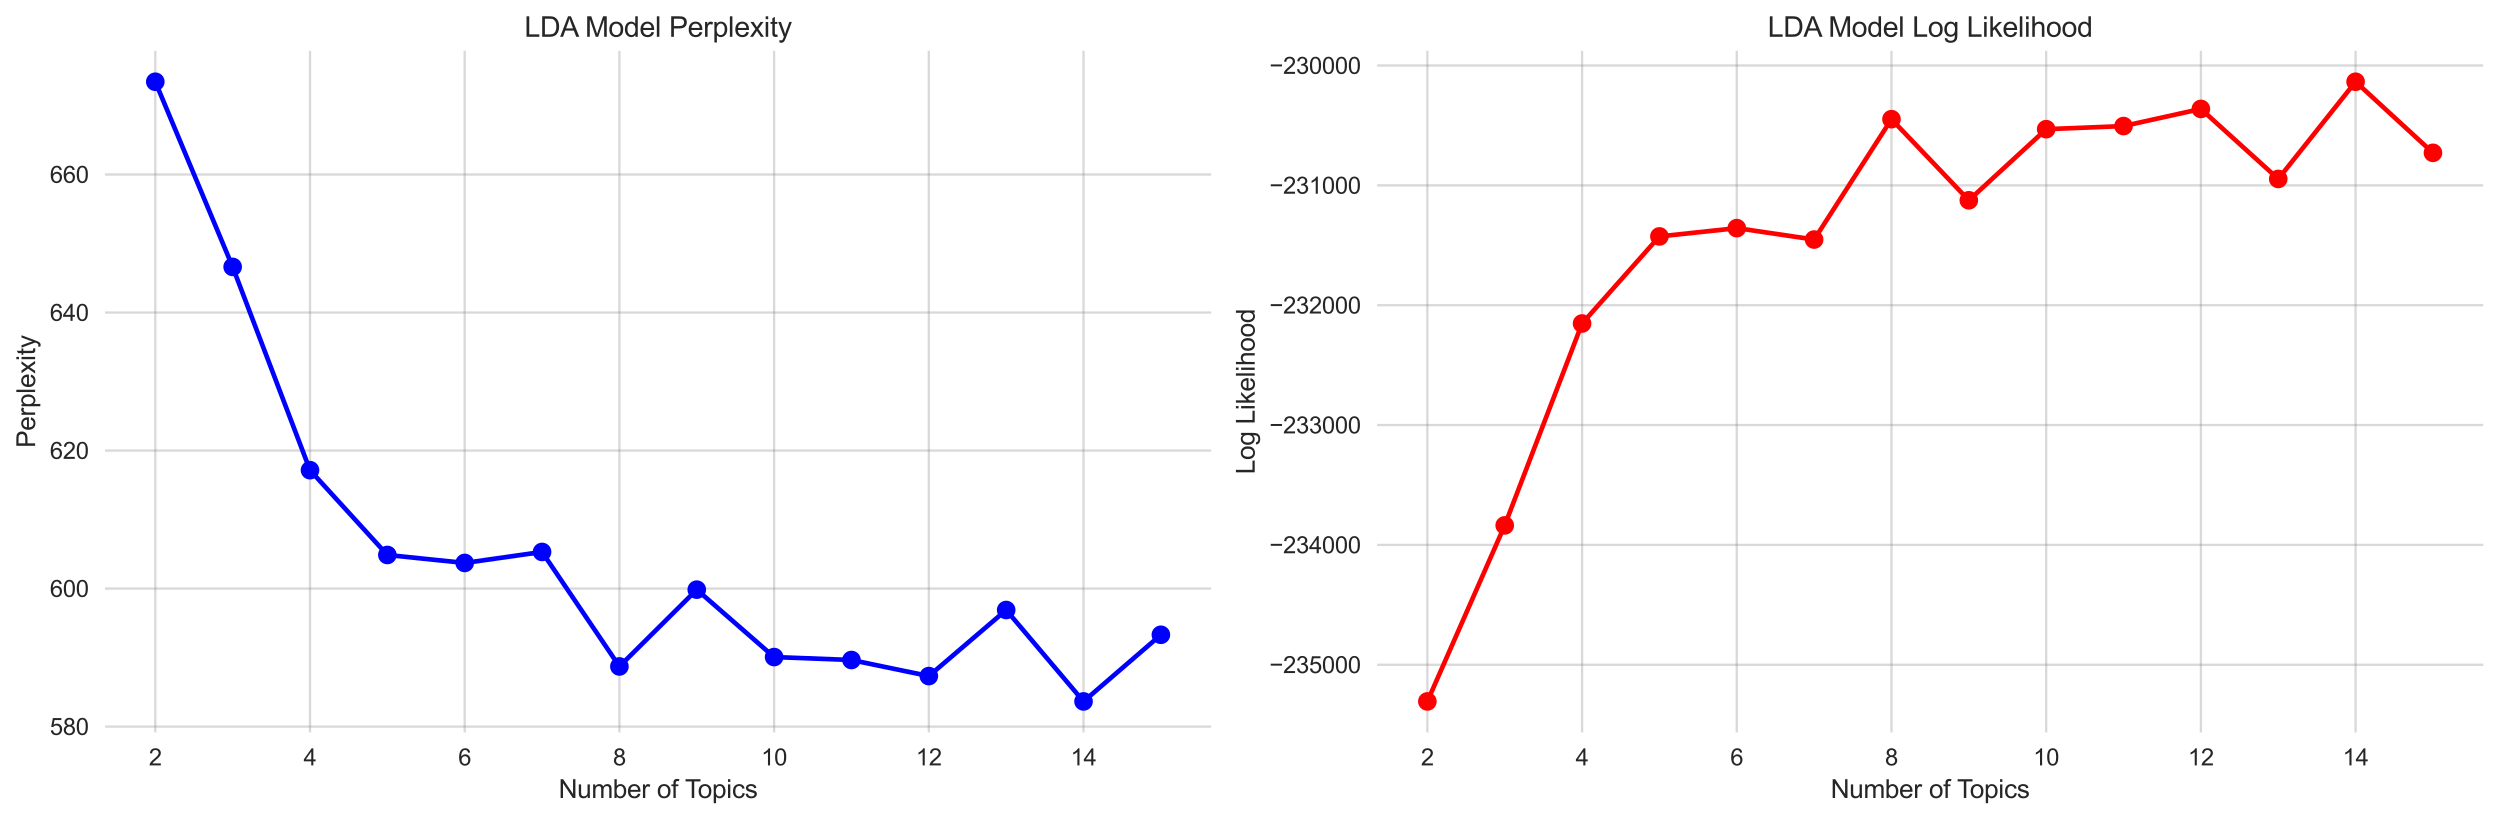 <?xml version="1.0" encoding="utf-8" standalone="no"?>
<!DOCTYPE svg PUBLIC "-//W3C//DTD SVG 1.1//EN"
  "http://www.w3.org/Graphics/SVG/1.1/DTD/svg11.dtd">
<svg xmlns:xlink="http://www.w3.org/1999/xlink" width="1072.942pt" height="351.872pt" viewBox="0 0 1072.942 351.872" xmlns="http://www.w3.org/2000/svg" version="1.1">
 <defs>
  <style type="text/css">*{stroke-linejoin: round; stroke-linecap: butt}</style>
 </defs>
 <g id="figure_1">
  <g id="patch_1">
   <path d="M 0 351.872 
L 1072.942 351.872 
L 1072.942 0 
L 0 0 
z
" style="fill: #ffffff"/>
  </g>
  <g id="axes_1">
   <g id="patch_2">
    <path d="M 45.072 314.333 
L 519.802 314.333 
L 519.802 21.789 
L 45.072 21.789 
L 45.072 314.333 
z
" style="fill: none"/>
   </g>
   <g id="matplotlib.axis_1">
    <g id="xtick_1">
     <g id="line2d_1">
      <path d="M 66.65 314.333 
L 66.65 21.789 
" clip-path="url(#pc6fd5c666d)" style="fill: none; stroke: #808080; stroke-opacity: 0.3; stroke-linecap: round"/>
     </g>
     <g id="line2d_2"/>
     <g id="text_1">
      <!-- 2 -->
      <g style="fill: #262626" transform="translate(63.87 328.491) scale(0.1 -0.1)">
       <defs>
        <path id="ArialMT-32" d="M 3222 541 
L 3222 0 
L 194 0 
Q 188 203 259 391 
Q 375 700 629 1000 
Q 884 1300 1366 1694 
Q 2113 2306 2375 2664 
Q 2638 3022 2638 3341 
Q 2638 3675 2398 3904 
Q 2159 4134 1775 4134 
Q 1369 4134 1125 3890 
Q 881 3647 878 3216 
L 300 3275 
Q 359 3922 746 4261 
Q 1134 4600 1788 4600 
Q 2447 4600 2831 4234 
Q 3216 3869 3216 3328 
Q 3216 3053 3103 2787 
Q 2991 2522 2730 2228 
Q 2469 1934 1863 1422 
Q 1356 997 1212 845 
Q 1069 694 975 541 
L 3222 541 
z
" transform="scale(0.016)"/>
       </defs>
       <use xlink:href="#ArialMT-32"/>
      </g>
     </g>
    </g>
    <g id="xtick_2">
     <g id="line2d_3">
      <path d="M 133.046 314.333 
L 133.046 21.789 
" clip-path="url(#pc6fd5c666d)" style="fill: none; stroke: #808080; stroke-opacity: 0.3; stroke-linecap: round"/>
     </g>
     <g id="line2d_4"/>
     <g id="text_2">
      <!-- 4 -->
      <g style="fill: #262626" transform="translate(130.266 328.491) scale(0.1 -0.1)">
       <defs>
        <path id="ArialMT-34" d="M 2069 0 
L 2069 1097 
L 81 1097 
L 81 1613 
L 2172 4581 
L 2631 4581 
L 2631 1613 
L 3250 1613 
L 3250 1097 
L 2631 1097 
L 2631 0 
L 2069 0 
z
M 2069 1613 
L 2069 3678 
L 634 1613 
L 2069 1613 
z
" transform="scale(0.016)"/>
       </defs>
       <use xlink:href="#ArialMT-34"/>
      </g>
     </g>
    </g>
    <g id="xtick_3">
     <g id="line2d_5">
      <path d="M 199.442 314.333 
L 199.442 21.789 
" clip-path="url(#pc6fd5c666d)" style="fill: none; stroke: #808080; stroke-opacity: 0.3; stroke-linecap: round"/>
     </g>
     <g id="line2d_6"/>
     <g id="text_3">
      <!-- 6 -->
      <g style="fill: #262626" transform="translate(196.661 328.491) scale(0.1 -0.1)">
       <defs>
        <path id="ArialMT-36" d="M 3184 3459 
L 2625 3416 
Q 2550 3747 2413 3897 
Q 2184 4138 1850 4138 
Q 1581 4138 1378 3988 
Q 1113 3794 959 3422 
Q 806 3050 800 2363 
Q 1003 2672 1297 2822 
Q 1591 2972 1913 2972 
Q 2475 2972 2870 2558 
Q 3266 2144 3266 1488 
Q 3266 1056 3080 686 
Q 2894 316 2569 119 
Q 2244 -78 1831 -78 
Q 1128 -78 684 439 
Q 241 956 241 2144 
Q 241 3472 731 4075 
Q 1159 4600 1884 4600 
Q 2425 4600 2770 4297 
Q 3116 3994 3184 3459 
z
M 888 1484 
Q 888 1194 1011 928 
Q 1134 663 1356 523 
Q 1578 384 1822 384 
Q 2178 384 2434 671 
Q 2691 959 2691 1453 
Q 2691 1928 2437 2201 
Q 2184 2475 1800 2475 
Q 1419 2475 1153 2201 
Q 888 1928 888 1484 
z
" transform="scale(0.016)"/>
       </defs>
       <use xlink:href="#ArialMT-36"/>
      </g>
     </g>
    </g>
    <g id="xtick_4">
     <g id="line2d_7">
      <path d="M 265.838 314.333 
L 265.838 21.789 
" clip-path="url(#pc6fd5c666d)" style="fill: none; stroke: #808080; stroke-opacity: 0.3; stroke-linecap: round"/>
     </g>
     <g id="line2d_8"/>
     <g id="text_4">
      <!-- 8 -->
      <g style="fill: #262626" transform="translate(263.057 328.491) scale(0.1 -0.1)">
       <defs>
        <path id="ArialMT-38" d="M 1131 2484 
Q 781 2613 612 2850 
Q 444 3088 444 3419 
Q 444 3919 803 4259 
Q 1163 4600 1759 4600 
Q 2359 4600 2725 4251 
Q 3091 3903 3091 3403 
Q 3091 3084 2923 2848 
Q 2756 2613 2416 2484 
Q 2838 2347 3058 2040 
Q 3278 1734 3278 1309 
Q 3278 722 2862 322 
Q 2447 -78 1769 -78 
Q 1091 -78 675 323 
Q 259 725 259 1325 
Q 259 1772 486 2073 
Q 713 2375 1131 2484 
z
M 1019 3438 
Q 1019 3113 1228 2906 
Q 1438 2700 1772 2700 
Q 2097 2700 2305 2904 
Q 2513 3109 2513 3406 
Q 2513 3716 2298 3927 
Q 2084 4138 1766 4138 
Q 1444 4138 1231 3931 
Q 1019 3725 1019 3438 
z
M 838 1322 
Q 838 1081 952 856 
Q 1066 631 1291 507 
Q 1516 384 1775 384 
Q 2178 384 2440 643 
Q 2703 903 2703 1303 
Q 2703 1709 2433 1975 
Q 2163 2241 1756 2241 
Q 1359 2241 1098 1978 
Q 838 1716 838 1322 
z
" transform="scale(0.016)"/>
       </defs>
       <use xlink:href="#ArialMT-38"/>
      </g>
     </g>
    </g>
    <g id="xtick_5">
     <g id="line2d_9">
      <path d="M 332.233 314.333 
L 332.233 21.789 
" clip-path="url(#pc6fd5c666d)" style="fill: none; stroke: #808080; stroke-opacity: 0.3; stroke-linecap: round"/>
     </g>
     <g id="line2d_10"/>
     <g id="text_5">
      <!-- 10 -->
      <g style="fill: #262626" transform="translate(326.672 328.491) scale(0.1 -0.1)">
       <defs>
        <path id="ArialMT-31" d="M 2384 0 
L 1822 0 
L 1822 3584 
Q 1619 3391 1289 3197 
Q 959 3003 697 2906 
L 697 3450 
Q 1169 3672 1522 3987 
Q 1875 4303 2022 4600 
L 2384 4600 
L 2384 0 
z
" transform="scale(0.016)"/>
        <path id="ArialMT-30" d="M 266 2259 
Q 266 3072 433 3567 
Q 600 4063 929 4331 
Q 1259 4600 1759 4600 
Q 2128 4600 2406 4451 
Q 2684 4303 2865 4023 
Q 3047 3744 3150 3342 
Q 3253 2941 3253 2259 
Q 3253 1453 3087 958 
Q 2922 463 2592 192 
Q 2263 -78 1759 -78 
Q 1097 -78 719 397 
Q 266 969 266 2259 
z
M 844 2259 
Q 844 1131 1108 757 
Q 1372 384 1759 384 
Q 2147 384 2411 759 
Q 2675 1134 2675 2259 
Q 2675 3391 2411 3762 
Q 2147 4134 1753 4134 
Q 1366 4134 1134 3806 
Q 844 3388 844 2259 
z
" transform="scale(0.016)"/>
       </defs>
       <use xlink:href="#ArialMT-31"/>
       <use xlink:href="#ArialMT-30" x="55.615"/>
      </g>
     </g>
    </g>
    <g id="xtick_6">
     <g id="line2d_11">
      <path d="M 398.629 314.333 
L 398.629 21.789 
" clip-path="url(#pc6fd5c666d)" style="fill: none; stroke: #808080; stroke-opacity: 0.3; stroke-linecap: round"/>
     </g>
     <g id="line2d_12"/>
     <g id="text_6">
      <!-- 12 -->
      <g style="fill: #262626" transform="translate(393.068 328.491) scale(0.1 -0.1)">
       <use xlink:href="#ArialMT-31"/>
       <use xlink:href="#ArialMT-32" x="55.615"/>
      </g>
     </g>
    </g>
    <g id="xtick_7">
     <g id="line2d_13">
      <path d="M 465.025 314.333 
L 465.025 21.789 
" clip-path="url(#pc6fd5c666d)" style="fill: none; stroke: #808080; stroke-opacity: 0.3; stroke-linecap: round"/>
     </g>
     <g id="line2d_14"/>
     <g id="text_7">
      <!-- 14 -->
      <g style="fill: #262626" transform="translate(459.464 328.491) scale(0.1 -0.1)">
       <use xlink:href="#ArialMT-31"/>
       <use xlink:href="#ArialMT-34" x="55.615"/>
      </g>
     </g>
    </g>
    <g id="text_8">
     <!-- Number of Topics -->
     <g style="fill: #262626" transform="translate(239.744 342.486) scale(0.11 -0.11)">
      <defs>
       <path id="ArialMT-4e" d="M 488 0 
L 488 4581 
L 1109 4581 
L 3516 984 
L 3516 4581 
L 4097 4581 
L 4097 0 
L 3475 0 
L 1069 3600 
L 1069 0 
L 488 0 
z
" transform="scale(0.016)"/>
       <path id="ArialMT-75" d="M 2597 0 
L 2597 488 
Q 2209 -75 1544 -75 
Q 1250 -75 995 37 
Q 741 150 617 320 
Q 494 491 444 738 
Q 409 903 409 1263 
L 409 3319 
L 972 3319 
L 972 1478 
Q 972 1038 1006 884 
Q 1059 663 1231 536 
Q 1403 409 1656 409 
Q 1909 409 2131 539 
Q 2353 669 2445 892 
Q 2538 1116 2538 1541 
L 2538 3319 
L 3100 3319 
L 3100 0 
L 2597 0 
z
" transform="scale(0.016)"/>
       <path id="ArialMT-6d" d="M 422 0 
L 422 3319 
L 925 3319 
L 925 2853 
Q 1081 3097 1340 3245 
Q 1600 3394 1931 3394 
Q 2300 3394 2536 3241 
Q 2772 3088 2869 2813 
Q 3263 3394 3894 3394 
Q 4388 3394 4653 3120 
Q 4919 2847 4919 2278 
L 4919 0 
L 4359 0 
L 4359 2091 
Q 4359 2428 4304 2576 
Q 4250 2725 4106 2815 
Q 3963 2906 3769 2906 
Q 3419 2906 3187 2673 
Q 2956 2441 2956 1928 
L 2956 0 
L 2394 0 
L 2394 2156 
Q 2394 2531 2256 2718 
Q 2119 2906 1806 2906 
Q 1569 2906 1367 2781 
Q 1166 2656 1075 2415 
Q 984 2175 984 1722 
L 984 0 
L 422 0 
z
" transform="scale(0.016)"/>
       <path id="ArialMT-62" d="M 941 0 
L 419 0 
L 419 4581 
L 981 4581 
L 981 2947 
Q 1338 3394 1891 3394 
Q 2197 3394 2470 3270 
Q 2744 3147 2920 2923 
Q 3097 2700 3197 2384 
Q 3297 2069 3297 1709 
Q 3297 856 2875 390 
Q 2453 -75 1863 -75 
Q 1275 -75 941 416 
L 941 0 
z
M 934 1684 
Q 934 1088 1097 822 
Q 1363 388 1816 388 
Q 2184 388 2453 708 
Q 2722 1028 2722 1663 
Q 2722 2313 2464 2622 
Q 2206 2931 1841 2931 
Q 1472 2931 1203 2611 
Q 934 2291 934 1684 
z
" transform="scale(0.016)"/>
       <path id="ArialMT-65" d="M 2694 1069 
L 3275 997 
Q 3138 488 2766 206 
Q 2394 -75 1816 -75 
Q 1088 -75 661 373 
Q 234 822 234 1631 
Q 234 2469 665 2931 
Q 1097 3394 1784 3394 
Q 2450 3394 2872 2941 
Q 3294 2488 3294 1666 
Q 3294 1616 3291 1516 
L 816 1516 
Q 847 969 1125 678 
Q 1403 388 1819 388 
Q 2128 388 2347 550 
Q 2566 713 2694 1069 
z
M 847 1978 
L 2700 1978 
Q 2663 2397 2488 2606 
Q 2219 2931 1791 2931 
Q 1403 2931 1139 2672 
Q 875 2413 847 1978 
z
" transform="scale(0.016)"/>
       <path id="ArialMT-72" d="M 416 0 
L 416 3319 
L 922 3319 
L 922 2816 
Q 1116 3169 1280 3281 
Q 1444 3394 1641 3394 
Q 1925 3394 2219 3213 
L 2025 2691 
Q 1819 2813 1613 2813 
Q 1428 2813 1281 2702 
Q 1134 2591 1072 2394 
Q 978 2094 978 1738 
L 978 0 
L 416 0 
z
" transform="scale(0.016)"/>
       <path id="ArialMT-20" transform="scale(0.016)"/>
       <path id="ArialMT-6f" d="M 213 1659 
Q 213 2581 725 3025 
Q 1153 3394 1769 3394 
Q 2453 3394 2887 2945 
Q 3322 2497 3322 1706 
Q 3322 1066 3130 698 
Q 2938 331 2570 128 
Q 2203 -75 1769 -75 
Q 1072 -75 642 372 
Q 213 819 213 1659 
z
M 791 1659 
Q 791 1022 1069 705 
Q 1347 388 1769 388 
Q 2188 388 2466 706 
Q 2744 1025 2744 1678 
Q 2744 2294 2464 2611 
Q 2184 2928 1769 2928 
Q 1347 2928 1069 2612 
Q 791 2297 791 1659 
z
" transform="scale(0.016)"/>
       <path id="ArialMT-66" d="M 556 0 
L 556 2881 
L 59 2881 
L 59 3319 
L 556 3319 
L 556 3672 
Q 556 4006 616 4169 
Q 697 4388 901 4523 
Q 1106 4659 1475 4659 
Q 1713 4659 2000 4603 
L 1916 4113 
Q 1741 4144 1584 4144 
Q 1328 4144 1222 4034 
Q 1116 3925 1116 3625 
L 1116 3319 
L 1763 3319 
L 1763 2881 
L 1116 2881 
L 1116 0 
L 556 0 
z
" transform="scale(0.016)"/>
       <path id="ArialMT-54" d="M 1659 0 
L 1659 4041 
L 150 4041 
L 150 4581 
L 3781 4581 
L 3781 4041 
L 2266 4041 
L 2266 0 
L 1659 0 
z
" transform="scale(0.016)"/>
       <path id="ArialMT-70" d="M 422 -1272 
L 422 3319 
L 934 3319 
L 934 2888 
Q 1116 3141 1344 3267 
Q 1572 3394 1897 3394 
Q 2322 3394 2647 3175 
Q 2972 2956 3137 2557 
Q 3303 2159 3303 1684 
Q 3303 1175 3120 767 
Q 2938 359 2589 142 
Q 2241 -75 1856 -75 
Q 1575 -75 1351 44 
Q 1128 163 984 344 
L 984 -1272 
L 422 -1272 
z
M 931 1641 
Q 931 1000 1190 694 
Q 1450 388 1819 388 
Q 2194 388 2461 705 
Q 2728 1022 2728 1688 
Q 2728 2322 2467 2637 
Q 2206 2953 1844 2953 
Q 1484 2953 1207 2617 
Q 931 2281 931 1641 
z
" transform="scale(0.016)"/>
       <path id="ArialMT-69" d="M 425 3934 
L 425 4581 
L 988 4581 
L 988 3934 
L 425 3934 
z
M 425 0 
L 425 3319 
L 988 3319 
L 988 0 
L 425 0 
z
" transform="scale(0.016)"/>
       <path id="ArialMT-63" d="M 2588 1216 
L 3141 1144 
Q 3050 572 2676 248 
Q 2303 -75 1759 -75 
Q 1078 -75 664 370 
Q 250 816 250 1647 
Q 250 2184 428 2587 
Q 606 2991 970 3192 
Q 1334 3394 1763 3394 
Q 2303 3394 2647 3120 
Q 2991 2847 3088 2344 
L 2541 2259 
Q 2463 2594 2264 2762 
Q 2066 2931 1784 2931 
Q 1359 2931 1093 2626 
Q 828 2322 828 1663 
Q 828 994 1084 691 
Q 1341 388 1753 388 
Q 2084 388 2306 591 
Q 2528 794 2588 1216 
z
" transform="scale(0.016)"/>
       <path id="ArialMT-73" d="M 197 991 
L 753 1078 
Q 800 744 1014 566 
Q 1228 388 1613 388 
Q 2000 388 2187 545 
Q 2375 703 2375 916 
Q 2375 1106 2209 1216 
Q 2094 1291 1634 1406 
Q 1016 1563 777 1677 
Q 538 1791 414 1992 
Q 291 2194 291 2438 
Q 291 2659 392 2848 
Q 494 3038 669 3163 
Q 800 3259 1026 3326 
Q 1253 3394 1513 3394 
Q 1903 3394 2198 3281 
Q 2494 3169 2634 2976 
Q 2775 2784 2828 2463 
L 2278 2388 
Q 2241 2644 2061 2787 
Q 1881 2931 1553 2931 
Q 1166 2931 1000 2803 
Q 834 2675 834 2503 
Q 834 2394 903 2306 
Q 972 2216 1119 2156 
Q 1203 2125 1616 2013 
Q 2213 1853 2448 1751 
Q 2684 1650 2818 1456 
Q 2953 1263 2953 975 
Q 2953 694 2789 445 
Q 2625 197 2315 61 
Q 2006 -75 1616 -75 
Q 969 -75 630 194 
Q 291 463 197 991 
z
" transform="scale(0.016)"/>
      </defs>
      <use xlink:href="#ArialMT-4e"/>
      <use xlink:href="#ArialMT-75" x="72.217"/>
      <use xlink:href="#ArialMT-6d" x="127.832"/>
      <use xlink:href="#ArialMT-62" x="211.133"/>
      <use xlink:href="#ArialMT-65" x="266.748"/>
      <use xlink:href="#ArialMT-72" x="322.363"/>
      <use xlink:href="#ArialMT-20" x="355.664"/>
      <use xlink:href="#ArialMT-6f" x="383.447"/>
      <use xlink:href="#ArialMT-66" x="439.062"/>
      <use xlink:href="#ArialMT-20" x="466.846"/>
      <use xlink:href="#ArialMT-54" x="492.879"/>
      <use xlink:href="#ArialMT-6f" x="542.838"/>
      <use xlink:href="#ArialMT-70" x="598.453"/>
      <use xlink:href="#ArialMT-69" x="654.068"/>
      <use xlink:href="#ArialMT-63" x="676.285"/>
      <use xlink:href="#ArialMT-73" x="726.285"/>
     </g>
    </g>
   </g>
   <g id="matplotlib.axis_2">
    <g id="ytick_1">
     <g id="line2d_15">
      <path d="M 45.072 311.839 
L 519.802 311.839 
" clip-path="url(#pc6fd5c666d)" style="fill: none; stroke: #808080; stroke-opacity: 0.3; stroke-linecap: round"/>
     </g>
     <g id="line2d_16"/>
     <g id="text_9">
      <!-- 580 -->
      <g style="fill: #262626" transform="translate(21.389 315.418) scale(0.1 -0.1)">
       <defs>
        <path id="ArialMT-35" d="M 266 1200 
L 856 1250 
Q 922 819 1161 601 
Q 1400 384 1738 384 
Q 2144 384 2425 690 
Q 2706 997 2706 1503 
Q 2706 1984 2436 2262 
Q 2166 2541 1728 2541 
Q 1456 2541 1237 2417 
Q 1019 2294 894 2097 
L 366 2166 
L 809 4519 
L 3088 4519 
L 3088 3981 
L 1259 3981 
L 1013 2750 
Q 1425 3038 1878 3038 
Q 2478 3038 2890 2622 
Q 3303 2206 3303 1553 
Q 3303 931 2941 478 
Q 2500 -78 1738 -78 
Q 1113 -78 717 272 
Q 322 622 266 1200 
z
" transform="scale(0.016)"/>
       </defs>
       <use xlink:href="#ArialMT-35"/>
       <use xlink:href="#ArialMT-38" x="55.615"/>
       <use xlink:href="#ArialMT-30" x="111.23"/>
      </g>
     </g>
    </g>
    <g id="ytick_2">
     <g id="line2d_17">
      <path d="M 45.072 252.603 
L 519.802 252.603 
" clip-path="url(#pc6fd5c666d)" style="fill: none; stroke: #808080; stroke-opacity: 0.3; stroke-linecap: round"/>
     </g>
     <g id="line2d_18"/>
     <g id="text_10">
      <!-- 600 -->
      <g style="fill: #262626" transform="translate(21.389 256.182) scale(0.1 -0.1)">
       <use xlink:href="#ArialMT-36"/>
       <use xlink:href="#ArialMT-30" x="55.615"/>
       <use xlink:href="#ArialMT-30" x="111.23"/>
      </g>
     </g>
    </g>
    <g id="ytick_3">
     <g id="line2d_19">
      <path d="M 45.072 193.368 
L 519.802 193.368 
" clip-path="url(#pc6fd5c666d)" style="fill: none; stroke: #808080; stroke-opacity: 0.3; stroke-linecap: round"/>
     </g>
     <g id="line2d_20"/>
     <g id="text_11">
      <!-- 620 -->
      <g style="fill: #262626" transform="translate(21.389 196.947) scale(0.1 -0.1)">
       <use xlink:href="#ArialMT-36"/>
       <use xlink:href="#ArialMT-32" x="55.615"/>
       <use xlink:href="#ArialMT-30" x="111.23"/>
      </g>
     </g>
    </g>
    <g id="ytick_4">
     <g id="line2d_21">
      <path d="M 45.072 134.132 
L 519.802 134.132 
" clip-path="url(#pc6fd5c666d)" style="fill: none; stroke: #808080; stroke-opacity: 0.3; stroke-linecap: round"/>
     </g>
     <g id="line2d_22"/>
     <g id="text_12">
      <!-- 640 -->
      <g style="fill: #262626" transform="translate(21.389 137.711) scale(0.1 -0.1)">
       <use xlink:href="#ArialMT-36"/>
       <use xlink:href="#ArialMT-34" x="55.615"/>
       <use xlink:href="#ArialMT-30" x="111.23"/>
      </g>
     </g>
    </g>
    <g id="ytick_5">
     <g id="line2d_23">
      <path d="M 45.072 74.896 
L 519.802 74.896 
" clip-path="url(#pc6fd5c666d)" style="fill: none; stroke: #808080; stroke-opacity: 0.3; stroke-linecap: round"/>
     </g>
     <g id="line2d_24"/>
     <g id="text_13">
      <!-- 660 -->
      <g style="fill: #262626" transform="translate(21.389 78.475) scale(0.1 -0.1)">
       <use xlink:href="#ArialMT-36"/>
       <use xlink:href="#ArialMT-36" x="55.615"/>
       <use xlink:href="#ArialMT-30" x="111.23"/>
      </g>
     </g>
    </g>
    <g id="text_14">
     <!-- Perplexity -->
     <g style="fill: #262626" transform="translate(15.074 192.209) rotate(-90) scale(0.11 -0.11)">
      <defs>
       <path id="ArialMT-50" d="M 494 0 
L 494 4581 
L 2222 4581 
Q 2678 4581 2919 4538 
Q 3256 4481 3484 4323 
Q 3713 4166 3852 3881 
Q 3991 3597 3991 3256 
Q 3991 2672 3619 2267 
Q 3247 1863 2275 1863 
L 1100 1863 
L 1100 0 
L 494 0 
z
M 1100 2403 
L 2284 2403 
Q 2872 2403 3119 2622 
Q 3366 2841 3366 3238 
Q 3366 3525 3220 3729 
Q 3075 3934 2838 4000 
Q 2684 4041 2272 4041 
L 1100 4041 
L 1100 2403 
z
" transform="scale(0.016)"/>
       <path id="ArialMT-6c" d="M 409 0 
L 409 4581 
L 972 4581 
L 972 0 
L 409 0 
z
" transform="scale(0.016)"/>
       <path id="ArialMT-78" d="M 47 0 
L 1259 1725 
L 138 3319 
L 841 3319 
L 1350 2541 
Q 1494 2319 1581 2169 
Q 1719 2375 1834 2534 
L 2394 3319 
L 3066 3319 
L 1919 1756 
L 3153 0 
L 2463 0 
L 1781 1031 
L 1600 1309 
L 728 0 
L 47 0 
z
" transform="scale(0.016)"/>
       <path id="ArialMT-74" d="M 1650 503 
L 1731 6 
Q 1494 -44 1306 -44 
Q 1000 -44 831 53 
Q 663 150 594 308 
Q 525 466 525 972 
L 525 2881 
L 113 2881 
L 113 3319 
L 525 3319 
L 525 4141 
L 1084 4478 
L 1084 3319 
L 1650 3319 
L 1650 2881 
L 1084 2881 
L 1084 941 
Q 1084 700 1114 631 
Q 1144 563 1211 522 
Q 1278 481 1403 481 
Q 1497 481 1650 503 
z
" transform="scale(0.016)"/>
       <path id="ArialMT-79" d="M 397 -1278 
L 334 -750 
Q 519 -800 656 -800 
Q 844 -800 956 -737 
Q 1069 -675 1141 -563 
Q 1194 -478 1313 -144 
Q 1328 -97 1363 -6 
L 103 3319 
L 709 3319 
L 1400 1397 
Q 1534 1031 1641 628 
Q 1738 1016 1872 1384 
L 2581 3319 
L 3144 3319 
L 1881 -56 
Q 1678 -603 1566 -809 
Q 1416 -1088 1222 -1217 
Q 1028 -1347 759 -1347 
Q 597 -1347 397 -1278 
z
" transform="scale(0.016)"/>
      </defs>
      <use xlink:href="#ArialMT-50"/>
      <use xlink:href="#ArialMT-65" x="66.699"/>
      <use xlink:href="#ArialMT-72" x="122.314"/>
      <use xlink:href="#ArialMT-70" x="155.615"/>
      <use xlink:href="#ArialMT-6c" x="211.23"/>
      <use xlink:href="#ArialMT-65" x="233.447"/>
      <use xlink:href="#ArialMT-78" x="289.062"/>
      <use xlink:href="#ArialMT-69" x="339.062"/>
      <use xlink:href="#ArialMT-74" x="361.279"/>
      <use xlink:href="#ArialMT-79" x="389.062"/>
     </g>
    </g>
   </g>
   <g id="line2d_25">
    <path d="M 66.65 35.087 
L 99.848 114.546 
L 133.046 201.789 
L 166.244 238.179 
L 199.442 241.604 
L 232.64 236.883 
L 265.838 286.027 
L 299.036 253.066 
L 332.233 281.995 
L 365.431 283.26 
L 398.629 290.154 
L 431.827 261.802 
L 465.025 301.036 
L 498.223 272.431 
" clip-path="url(#pc6fd5c666d)" style="fill: none; stroke: #0000ff; stroke-width: 2; stroke-linecap: round"/>
    <defs>
     <path id="m288e183106" d="M 0 4 
C 1.061 4 2.078 3.579 2.828 2.828 
C 3.579 2.078 4 1.061 4 0 
C 4 -1.061 3.579 -2.078 2.828 -2.828 
C 2.078 -3.579 1.061 -4 0 -4 
C -1.061 -4 -2.078 -3.579 -2.828 -2.828 
C -3.579 -2.078 -4 -1.061 -4 0 
C -4 1.061 -3.579 2.078 -2.828 2.828 
C -2.078 3.579 -1.061 4 0 4 
z
"/>
    </defs>
    <g clip-path="url(#pc6fd5c666d)">
     <use xlink:href="#m288e183106" x="66.65" y="35.087" style="fill: #0000ff"/>
     <use xlink:href="#m288e183106" x="99.848" y="114.546" style="fill: #0000ff"/>
     <use xlink:href="#m288e183106" x="133.046" y="201.789" style="fill: #0000ff"/>
     <use xlink:href="#m288e183106" x="166.244" y="238.179" style="fill: #0000ff"/>
     <use xlink:href="#m288e183106" x="199.442" y="241.604" style="fill: #0000ff"/>
     <use xlink:href="#m288e183106" x="232.64" y="236.883" style="fill: #0000ff"/>
     <use xlink:href="#m288e183106" x="265.838" y="286.027" style="fill: #0000ff"/>
     <use xlink:href="#m288e183106" x="299.036" y="253.066" style="fill: #0000ff"/>
     <use xlink:href="#m288e183106" x="332.233" y="281.995" style="fill: #0000ff"/>
     <use xlink:href="#m288e183106" x="365.431" y="283.26" style="fill: #0000ff"/>
     <use xlink:href="#m288e183106" x="398.629" y="290.154" style="fill: #0000ff"/>
     <use xlink:href="#m288e183106" x="431.827" y="261.802" style="fill: #0000ff"/>
     <use xlink:href="#m288e183106" x="465.025" y="301.036" style="fill: #0000ff"/>
     <use xlink:href="#m288e183106" x="498.223" y="272.431" style="fill: #0000ff"/>
    </g>
   </g>
   <g id="patch_3">
    <path d="M 45.072 314.333 
L 45.072 21.789 
" style="fill: none"/>
   </g>
   <g id="patch_4">
    <path d="M 519.802 314.333 
L 519.802 21.789 
" style="fill: none"/>
   </g>
   <g id="patch_5">
    <path d="M 45.072 314.333 
L 519.802 314.333 
" style="fill: none"/>
   </g>
   <g id="patch_6">
    <path d="M 45.072 21.789 
L 519.802 21.789 
" style="fill: none"/>
   </g>
   <g id="text_15">
    <!-- LDA Model Perplexity -->
    <g style="fill: #262626" transform="translate(225.077 15.789) scale(0.12 -0.12)">
     <defs>
      <path id="ArialMT-4c" d="M 469 0 
L 469 4581 
L 1075 4581 
L 1075 541 
L 3331 541 
L 3331 0 
L 469 0 
z
" transform="scale(0.016)"/>
      <path id="ArialMT-44" d="M 494 0 
L 494 4581 
L 2072 4581 
Q 2606 4581 2888 4516 
Q 3281 4425 3559 4188 
Q 3922 3881 4101 3404 
Q 4281 2928 4281 2316 
Q 4281 1794 4159 1391 
Q 4038 988 3847 723 
Q 3656 459 3429 307 
Q 3203 156 2883 78 
Q 2563 0 2147 0 
L 494 0 
z
M 1100 541 
L 2078 541 
Q 2531 541 2789 625 
Q 3047 709 3200 863 
Q 3416 1078 3536 1442 
Q 3656 1806 3656 2325 
Q 3656 3044 3420 3430 
Q 3184 3816 2847 3947 
Q 2603 4041 2063 4041 
L 1100 4041 
L 1100 541 
z
" transform="scale(0.016)"/>
      <path id="ArialMT-41" d="M -9 0 
L 1750 4581 
L 2403 4581 
L 4278 0 
L 3588 0 
L 3053 1388 
L 1138 1388 
L 634 0 
L -9 0 
z
M 1313 1881 
L 2866 1881 
L 2388 3150 
Q 2169 3728 2063 4100 
Q 1975 3659 1816 3225 
L 1313 1881 
z
" transform="scale(0.016)"/>
      <path id="ArialMT-4d" d="M 475 0 
L 475 4581 
L 1388 4581 
L 2472 1338 
Q 2622 884 2691 659 
Q 2769 909 2934 1394 
L 4031 4581 
L 4847 4581 
L 4847 0 
L 4263 0 
L 4263 3834 
L 2931 0 
L 2384 0 
L 1059 3900 
L 1059 0 
L 475 0 
z
" transform="scale(0.016)"/>
      <path id="ArialMT-64" d="M 2575 0 
L 2575 419 
Q 2259 -75 1647 -75 
Q 1250 -75 917 144 
Q 584 363 401 755 
Q 219 1147 219 1656 
Q 219 2153 384 2558 
Q 550 2963 881 3178 
Q 1213 3394 1622 3394 
Q 1922 3394 2156 3267 
Q 2391 3141 2538 2938 
L 2538 4581 
L 3097 4581 
L 3097 0 
L 2575 0 
z
M 797 1656 
Q 797 1019 1065 703 
Q 1334 388 1700 388 
Q 2069 388 2326 689 
Q 2584 991 2584 1609 
Q 2584 2291 2321 2609 
Q 2059 2928 1675 2928 
Q 1300 2928 1048 2622 
Q 797 2316 797 1656 
z
" transform="scale(0.016)"/>
     </defs>
     <use xlink:href="#ArialMT-4c"/>
     <use xlink:href="#ArialMT-44" x="55.615"/>
     <use xlink:href="#ArialMT-41" x="127.832"/>
     <use xlink:href="#ArialMT-20" x="189.031"/>
     <use xlink:href="#ArialMT-4d" x="216.814"/>
     <use xlink:href="#ArialMT-6f" x="300.115"/>
     <use xlink:href="#ArialMT-64" x="355.73"/>
     <use xlink:href="#ArialMT-65" x="411.346"/>
     <use xlink:href="#ArialMT-6c" x="466.961"/>
     <use xlink:href="#ArialMT-20" x="489.178"/>
     <use xlink:href="#ArialMT-50" x="516.961"/>
     <use xlink:href="#ArialMT-65" x="583.66"/>
     <use xlink:href="#ArialMT-72" x="639.275"/>
     <use xlink:href="#ArialMT-70" x="672.576"/>
     <use xlink:href="#ArialMT-6c" x="728.191"/>
     <use xlink:href="#ArialMT-65" x="750.408"/>
     <use xlink:href="#ArialMT-78" x="806.023"/>
     <use xlink:href="#ArialMT-69" x="856.023"/>
     <use xlink:href="#ArialMT-74" x="878.24"/>
     <use xlink:href="#ArialMT-79" x="906.023"/>
    </g>
   </g>
  </g>
  <g id="axes_2">
   <g id="patch_7">
    <path d="M 591.012 314.333 
L 1065.742 314.333 
L 1065.742 21.789 
L 591.012 21.789 
L 591.012 314.333 
z
" style="fill: none"/>
   </g>
   <g id="matplotlib.axis_3">
    <g id="xtick_8">
     <g id="line2d_26">
      <path d="M 612.59 314.333 
L 612.59 21.789 
" clip-path="url(#p65651e07d9)" style="fill: none; stroke: #808080; stroke-opacity: 0.3; stroke-linecap: round"/>
     </g>
     <g id="line2d_27"/>
     <g id="text_16">
      <!-- 2 -->
      <g style="fill: #262626" transform="translate(609.81 328.491) scale(0.1 -0.1)">
       <use xlink:href="#ArialMT-32"/>
      </g>
     </g>
    </g>
    <g id="xtick_9">
     <g id="line2d_28">
      <path d="M 678.986 314.333 
L 678.986 21.789 
" clip-path="url(#p65651e07d9)" style="fill: none; stroke: #808080; stroke-opacity: 0.3; stroke-linecap: round"/>
     </g>
     <g id="line2d_29"/>
     <g id="text_17">
      <!-- 4 -->
      <g style="fill: #262626" transform="translate(676.206 328.491) scale(0.1 -0.1)">
       <use xlink:href="#ArialMT-34"/>
      </g>
     </g>
    </g>
    <g id="xtick_10">
     <g id="line2d_30">
      <path d="M 745.382 314.333 
L 745.382 21.789 
" clip-path="url(#p65651e07d9)" style="fill: none; stroke: #808080; stroke-opacity: 0.3; stroke-linecap: round"/>
     </g>
     <g id="line2d_31"/>
     <g id="text_18">
      <!-- 6 -->
      <g style="fill: #262626" transform="translate(742.601 328.491) scale(0.1 -0.1)">
       <use xlink:href="#ArialMT-36"/>
      </g>
     </g>
    </g>
    <g id="xtick_11">
     <g id="line2d_32">
      <path d="M 811.778 314.333 
L 811.778 21.789 
" clip-path="url(#p65651e07d9)" style="fill: none; stroke: #808080; stroke-opacity: 0.3; stroke-linecap: round"/>
     </g>
     <g id="line2d_33"/>
     <g id="text_19">
      <!-- 8 -->
      <g style="fill: #262626" transform="translate(808.997 328.491) scale(0.1 -0.1)">
       <use xlink:href="#ArialMT-38"/>
      </g>
     </g>
    </g>
    <g id="xtick_12">
     <g id="line2d_34">
      <path d="M 878.173 314.333 
L 878.173 21.789 
" clip-path="url(#p65651e07d9)" style="fill: none; stroke: #808080; stroke-opacity: 0.3; stroke-linecap: round"/>
     </g>
     <g id="line2d_35"/>
     <g id="text_20">
      <!-- 10 -->
      <g style="fill: #262626" transform="translate(872.612 328.491) scale(0.1 -0.1)">
       <use xlink:href="#ArialMT-31"/>
       <use xlink:href="#ArialMT-30" x="55.615"/>
      </g>
     </g>
    </g>
    <g id="xtick_13">
     <g id="line2d_36">
      <path d="M 944.569 314.333 
L 944.569 21.789 
" clip-path="url(#p65651e07d9)" style="fill: none; stroke: #808080; stroke-opacity: 0.3; stroke-linecap: round"/>
     </g>
     <g id="line2d_37"/>
     <g id="text_21">
      <!-- 12 -->
      <g style="fill: #262626" transform="translate(939.008 328.491) scale(0.1 -0.1)">
       <use xlink:href="#ArialMT-31"/>
       <use xlink:href="#ArialMT-32" x="55.615"/>
      </g>
     </g>
    </g>
    <g id="xtick_14">
     <g id="line2d_38">
      <path d="M 1010.965 314.333 
L 1010.965 21.789 
" clip-path="url(#p65651e07d9)" style="fill: none; stroke: #808080; stroke-opacity: 0.3; stroke-linecap: round"/>
     </g>
     <g id="line2d_39"/>
     <g id="text_22">
      <!-- 14 -->
      <g style="fill: #262626" transform="translate(1005.404 328.491) scale(0.1 -0.1)">
       <use xlink:href="#ArialMT-31"/>
       <use xlink:href="#ArialMT-34" x="55.615"/>
      </g>
     </g>
    </g>
    <g id="text_23">
     <!-- Number of Topics -->
     <g style="fill: #262626" transform="translate(785.684 342.486) scale(0.11 -0.11)">
      <use xlink:href="#ArialMT-4e"/>
      <use xlink:href="#ArialMT-75" x="72.217"/>
      <use xlink:href="#ArialMT-6d" x="127.832"/>
      <use xlink:href="#ArialMT-62" x="211.133"/>
      <use xlink:href="#ArialMT-65" x="266.748"/>
      <use xlink:href="#ArialMT-72" x="322.363"/>
      <use xlink:href="#ArialMT-20" x="355.664"/>
      <use xlink:href="#ArialMT-6f" x="383.447"/>
      <use xlink:href="#ArialMT-66" x="439.062"/>
      <use xlink:href="#ArialMT-20" x="466.846"/>
      <use xlink:href="#ArialMT-54" x="492.879"/>
      <use xlink:href="#ArialMT-6f" x="542.838"/>
      <use xlink:href="#ArialMT-70" x="598.453"/>
      <use xlink:href="#ArialMT-69" x="654.068"/>
      <use xlink:href="#ArialMT-63" x="676.285"/>
      <use xlink:href="#ArialMT-73" x="726.285"/>
     </g>
    </g>
   </g>
   <g id="matplotlib.axis_4">
    <g id="ytick_6">
     <g id="line2d_40">
      <path d="M 591.012 285.294 
L 1065.742 285.294 
" clip-path="url(#p65651e07d9)" style="fill: none; stroke: #808080; stroke-opacity: 0.3; stroke-linecap: round"/>
     </g>
     <g id="line2d_41"/>
     <g id="text_24">
      <!-- −235000 -->
      <g style="fill: #262626" transform="translate(544.805 288.873) scale(0.1 -0.1)">
       <defs>
        <path id="ArialMT-2212" d="M 3381 1997 
L 356 1997 
L 356 2522 
L 3381 2522 
L 3381 1997 
z
" transform="scale(0.016)"/>
        <path id="ArialMT-33" d="M 269 1209 
L 831 1284 
Q 928 806 1161 595 
Q 1394 384 1728 384 
Q 2125 384 2398 659 
Q 2672 934 2672 1341 
Q 2672 1728 2419 1979 
Q 2166 2231 1775 2231 
Q 1616 2231 1378 2169 
L 1441 2663 
Q 1497 2656 1531 2656 
Q 1891 2656 2178 2843 
Q 2466 3031 2466 3422 
Q 2466 3731 2256 3934 
Q 2047 4138 1716 4138 
Q 1388 4138 1169 3931 
Q 950 3725 888 3313 
L 325 3413 
Q 428 3978 793 4289 
Q 1159 4600 1703 4600 
Q 2078 4600 2393 4439 
Q 2709 4278 2876 4000 
Q 3044 3722 3044 3409 
Q 3044 3113 2884 2869 
Q 2725 2625 2413 2481 
Q 2819 2388 3044 2092 
Q 3269 1797 3269 1353 
Q 3269 753 2831 336 
Q 2394 -81 1725 -81 
Q 1122 -81 723 278 
Q 325 638 269 1209 
z
" transform="scale(0.016)"/>
       </defs>
       <use xlink:href="#ArialMT-2212"/>
       <use xlink:href="#ArialMT-32" x="58.398"/>
       <use xlink:href="#ArialMT-33" x="114.014"/>
       <use xlink:href="#ArialMT-35" x="169.629"/>
       <use xlink:href="#ArialMT-30" x="225.244"/>
       <use xlink:href="#ArialMT-30" x="280.859"/>
       <use xlink:href="#ArialMT-30" x="336.475"/>
      </g>
     </g>
    </g>
    <g id="ytick_7">
     <g id="line2d_42">
      <path d="M 591.012 233.859 
L 1065.742 233.859 
" clip-path="url(#p65651e07d9)" style="fill: none; stroke: #808080; stroke-opacity: 0.3; stroke-linecap: round"/>
     </g>
     <g id="line2d_43"/>
     <g id="text_25">
      <!-- −234000 -->
      <g style="fill: #262626" transform="translate(544.805 237.438) scale(0.1 -0.1)">
       <use xlink:href="#ArialMT-2212"/>
       <use xlink:href="#ArialMT-32" x="58.398"/>
       <use xlink:href="#ArialMT-33" x="114.014"/>
       <use xlink:href="#ArialMT-34" x="169.629"/>
       <use xlink:href="#ArialMT-30" x="225.244"/>
       <use xlink:href="#ArialMT-30" x="280.859"/>
       <use xlink:href="#ArialMT-30" x="336.475"/>
      </g>
     </g>
    </g>
    <g id="ytick_8">
     <g id="line2d_44">
      <path d="M 591.012 182.424 
L 1065.742 182.424 
" clip-path="url(#p65651e07d9)" style="fill: none; stroke: #808080; stroke-opacity: 0.3; stroke-linecap: round"/>
     </g>
     <g id="line2d_45"/>
     <g id="text_26">
      <!-- −233000 -->
      <g style="fill: #262626" transform="translate(544.805 186.003) scale(0.1 -0.1)">
       <use xlink:href="#ArialMT-2212"/>
       <use xlink:href="#ArialMT-32" x="58.398"/>
       <use xlink:href="#ArialMT-33" x="114.014"/>
       <use xlink:href="#ArialMT-33" x="169.629"/>
       <use xlink:href="#ArialMT-30" x="225.244"/>
       <use xlink:href="#ArialMT-30" x="280.859"/>
       <use xlink:href="#ArialMT-30" x="336.475"/>
      </g>
     </g>
    </g>
    <g id="ytick_9">
     <g id="line2d_46">
      <path d="M 591.012 130.989 
L 1065.742 130.989 
" clip-path="url(#p65651e07d9)" style="fill: none; stroke: #808080; stroke-opacity: 0.3; stroke-linecap: round"/>
     </g>
     <g id="line2d_47"/>
     <g id="text_27">
      <!-- −232000 -->
      <g style="fill: #262626" transform="translate(544.805 134.568) scale(0.1 -0.1)">
       <use xlink:href="#ArialMT-2212"/>
       <use xlink:href="#ArialMT-32" x="58.398"/>
       <use xlink:href="#ArialMT-33" x="114.014"/>
       <use xlink:href="#ArialMT-32" x="169.629"/>
       <use xlink:href="#ArialMT-30" x="225.244"/>
       <use xlink:href="#ArialMT-30" x="280.859"/>
       <use xlink:href="#ArialMT-30" x="336.475"/>
      </g>
     </g>
    </g>
    <g id="ytick_10">
     <g id="line2d_48">
      <path d="M 591.012 79.555 
L 1065.742 79.555 
" clip-path="url(#p65651e07d9)" style="fill: none; stroke: #808080; stroke-opacity: 0.3; stroke-linecap: round"/>
     </g>
     <g id="line2d_49"/>
     <g id="text_28">
      <!-- −231000 -->
      <g style="fill: #262626" transform="translate(544.805 83.134) scale(0.1 -0.1)">
       <use xlink:href="#ArialMT-2212"/>
       <use xlink:href="#ArialMT-32" x="58.398"/>
       <use xlink:href="#ArialMT-33" x="114.014"/>
       <use xlink:href="#ArialMT-31" x="169.629"/>
       <use xlink:href="#ArialMT-30" x="225.244"/>
       <use xlink:href="#ArialMT-30" x="280.859"/>
       <use xlink:href="#ArialMT-30" x="336.475"/>
      </g>
     </g>
    </g>
    <g id="ytick_11">
     <g id="line2d_50">
      <path d="M 591.012 28.12 
L 1065.742 28.12 
" clip-path="url(#p65651e07d9)" style="fill: none; stroke: #808080; stroke-opacity: 0.3; stroke-linecap: round"/>
     </g>
     <g id="line2d_51"/>
     <g id="text_29">
      <!-- −230000 -->
      <g style="fill: #262626" transform="translate(544.805 31.699) scale(0.1 -0.1)">
       <use xlink:href="#ArialMT-2212"/>
       <use xlink:href="#ArialMT-32" x="58.398"/>
       <use xlink:href="#ArialMT-33" x="114.014"/>
       <use xlink:href="#ArialMT-30" x="169.629"/>
       <use xlink:href="#ArialMT-30" x="225.244"/>
       <use xlink:href="#ArialMT-30" x="280.859"/>
       <use xlink:href="#ArialMT-30" x="336.475"/>
      </g>
     </g>
    </g>
    <g id="text_30">
     <!-- Log Likelihood -->
     <g style="fill: #262626" transform="translate(538.49 203.532) rotate(-90) scale(0.11 -0.11)">
      <defs>
       <path id="ArialMT-67" d="M 319 -275 
L 866 -356 
Q 900 -609 1056 -725 
Q 1266 -881 1628 -881 
Q 2019 -881 2231 -725 
Q 2444 -569 2519 -288 
Q 2563 -116 2559 434 
Q 2191 0 1641 0 
Q 956 0 581 494 
Q 206 988 206 1678 
Q 206 2153 378 2554 
Q 550 2956 876 3175 
Q 1203 3394 1644 3394 
Q 2231 3394 2613 2919 
L 2613 3319 
L 3131 3319 
L 3131 450 
Q 3131 -325 2973 -648 
Q 2816 -972 2473 -1159 
Q 2131 -1347 1631 -1347 
Q 1038 -1347 672 -1080 
Q 306 -813 319 -275 
z
M 784 1719 
Q 784 1066 1043 766 
Q 1303 466 1694 466 
Q 2081 466 2343 764 
Q 2606 1063 2606 1700 
Q 2606 2309 2336 2618 
Q 2066 2928 1684 2928 
Q 1309 2928 1046 2623 
Q 784 2319 784 1719 
z
" transform="scale(0.016)"/>
       <path id="ArialMT-6b" d="M 425 0 
L 425 4581 
L 988 4581 
L 988 1969 
L 2319 3319 
L 3047 3319 
L 1778 2088 
L 3175 0 
L 2481 0 
L 1384 1697 
L 988 1316 
L 988 0 
L 425 0 
z
" transform="scale(0.016)"/>
       <path id="ArialMT-68" d="M 422 0 
L 422 4581 
L 984 4581 
L 984 2938 
Q 1378 3394 1978 3394 
Q 2347 3394 2619 3248 
Q 2891 3103 3008 2847 
Q 3125 2591 3125 2103 
L 3125 0 
L 2563 0 
L 2563 2103 
Q 2563 2525 2380 2717 
Q 2197 2909 1863 2909 
Q 1613 2909 1392 2779 
Q 1172 2650 1078 2428 
Q 984 2206 984 1816 
L 984 0 
L 422 0 
z
" transform="scale(0.016)"/>
      </defs>
      <use xlink:href="#ArialMT-4c"/>
      <use xlink:href="#ArialMT-6f" x="55.615"/>
      <use xlink:href="#ArialMT-67" x="111.23"/>
      <use xlink:href="#ArialMT-20" x="166.846"/>
      <use xlink:href="#ArialMT-4c" x="194.629"/>
      <use xlink:href="#ArialMT-69" x="250.244"/>
      <use xlink:href="#ArialMT-6b" x="272.461"/>
      <use xlink:href="#ArialMT-65" x="322.461"/>
      <use xlink:href="#ArialMT-6c" x="378.076"/>
      <use xlink:href="#ArialMT-69" x="400.293"/>
      <use xlink:href="#ArialMT-68" x="422.51"/>
      <use xlink:href="#ArialMT-6f" x="478.125"/>
      <use xlink:href="#ArialMT-6f" x="533.74"/>
      <use xlink:href="#ArialMT-64" x="589.355"/>
     </g>
    </g>
   </g>
   <g id="line2d_52">
    <path d="M 612.59 301.036 
L 645.788 225.485 
L 678.986 138.836 
L 712.184 101.464 
L 745.382 97.907 
L 778.58 102.808 
L 811.778 51.152 
L 844.976 85.956 
L 878.173 55.445 
L 911.371 54.1 
L 944.569 46.749 
L 977.767 76.795 
L 1010.965 35.087 
L 1044.163 65.588 
" clip-path="url(#p65651e07d9)" style="fill: none; stroke: #ff0000; stroke-width: 2; stroke-linecap: round"/>
    <defs>
     <path id="mea96499ca5" d="M 0 4 
C 1.061 4 2.078 3.579 2.828 2.828 
C 3.579 2.078 4 1.061 4 0 
C 4 -1.061 3.579 -2.078 2.828 -2.828 
C 2.078 -3.579 1.061 -4 0 -4 
C -1.061 -4 -2.078 -3.579 -2.828 -2.828 
C -3.579 -2.078 -4 -1.061 -4 0 
C -4 1.061 -3.579 2.078 -2.828 2.828 
C -2.078 3.579 -1.061 4 0 4 
z
"/>
    </defs>
    <g clip-path="url(#p65651e07d9)">
     <use xlink:href="#mea96499ca5" x="612.59" y="301.036" style="fill: #ff0000"/>
     <use xlink:href="#mea96499ca5" x="645.788" y="225.485" style="fill: #ff0000"/>
     <use xlink:href="#mea96499ca5" x="678.986" y="138.836" style="fill: #ff0000"/>
     <use xlink:href="#mea96499ca5" x="712.184" y="101.464" style="fill: #ff0000"/>
     <use xlink:href="#mea96499ca5" x="745.382" y="97.907" style="fill: #ff0000"/>
     <use xlink:href="#mea96499ca5" x="778.58" y="102.808" style="fill: #ff0000"/>
     <use xlink:href="#mea96499ca5" x="811.778" y="51.152" style="fill: #ff0000"/>
     <use xlink:href="#mea96499ca5" x="844.976" y="85.956" style="fill: #ff0000"/>
     <use xlink:href="#mea96499ca5" x="878.173" y="55.445" style="fill: #ff0000"/>
     <use xlink:href="#mea96499ca5" x="911.371" y="54.1" style="fill: #ff0000"/>
     <use xlink:href="#mea96499ca5" x="944.569" y="46.749" style="fill: #ff0000"/>
     <use xlink:href="#mea96499ca5" x="977.767" y="76.795" style="fill: #ff0000"/>
     <use xlink:href="#mea96499ca5" x="1010.965" y="35.087" style="fill: #ff0000"/>
     <use xlink:href="#mea96499ca5" x="1044.163" y="65.588" style="fill: #ff0000"/>
    </g>
   </g>
   <g id="patch_8">
    <path d="M 591.012 314.333 
L 591.012 21.789 
" style="fill: none"/>
   </g>
   <g id="patch_9">
    <path d="M 1065.742 314.333 
L 1065.742 21.789 
" style="fill: none"/>
   </g>
   <g id="patch_10">
    <path d="M 591.012 314.333 
L 1065.742 314.333 
" style="fill: none"/>
   </g>
   <g id="patch_11">
    <path d="M 591.012 21.789 
L 1065.742 21.789 
" style="fill: none"/>
   </g>
   <g id="text_31">
    <!-- LDA Model Log Likelihood -->
    <g style="fill: #262626" transform="translate(758.665 15.789) scale(0.12 -0.12)">
     <use xlink:href="#ArialMT-4c"/>
     <use xlink:href="#ArialMT-44" x="55.615"/>
     <use xlink:href="#ArialMT-41" x="127.832"/>
     <use xlink:href="#ArialMT-20" x="189.031"/>
     <use xlink:href="#ArialMT-4d" x="216.814"/>
     <use xlink:href="#ArialMT-6f" x="300.115"/>
     <use xlink:href="#ArialMT-64" x="355.73"/>
     <use xlink:href="#ArialMT-65" x="411.346"/>
     <use xlink:href="#ArialMT-6c" x="466.961"/>
     <use xlink:href="#ArialMT-20" x="489.178"/>
     <use xlink:href="#ArialMT-4c" x="516.961"/>
     <use xlink:href="#ArialMT-6f" x="572.576"/>
     <use xlink:href="#ArialMT-67" x="628.191"/>
     <use xlink:href="#ArialMT-20" x="683.807"/>
     <use xlink:href="#ArialMT-4c" x="711.59"/>
     <use xlink:href="#ArialMT-69" x="767.205"/>
     <use xlink:href="#ArialMT-6b" x="789.422"/>
     <use xlink:href="#ArialMT-65" x="839.422"/>
     <use xlink:href="#ArialMT-6c" x="895.037"/>
     <use xlink:href="#ArialMT-69" x="917.254"/>
     <use xlink:href="#ArialMT-68" x="939.471"/>
     <use xlink:href="#ArialMT-6f" x="995.086"/>
     <use xlink:href="#ArialMT-6f" x="1050.701"/>
     <use xlink:href="#ArialMT-64" x="1106.316"/>
    </g>
   </g>
  </g>
 </g>
 <defs>
  <clipPath id="pc6fd5c666d">
   <rect x="45.072" y="21.789" width="474.73" height="292.544"/>
  </clipPath>
  <clipPath id="p65651e07d9">
   <rect x="591.012" y="21.789" width="474.73" height="292.544"/>
  </clipPath>
 </defs>
</svg>
